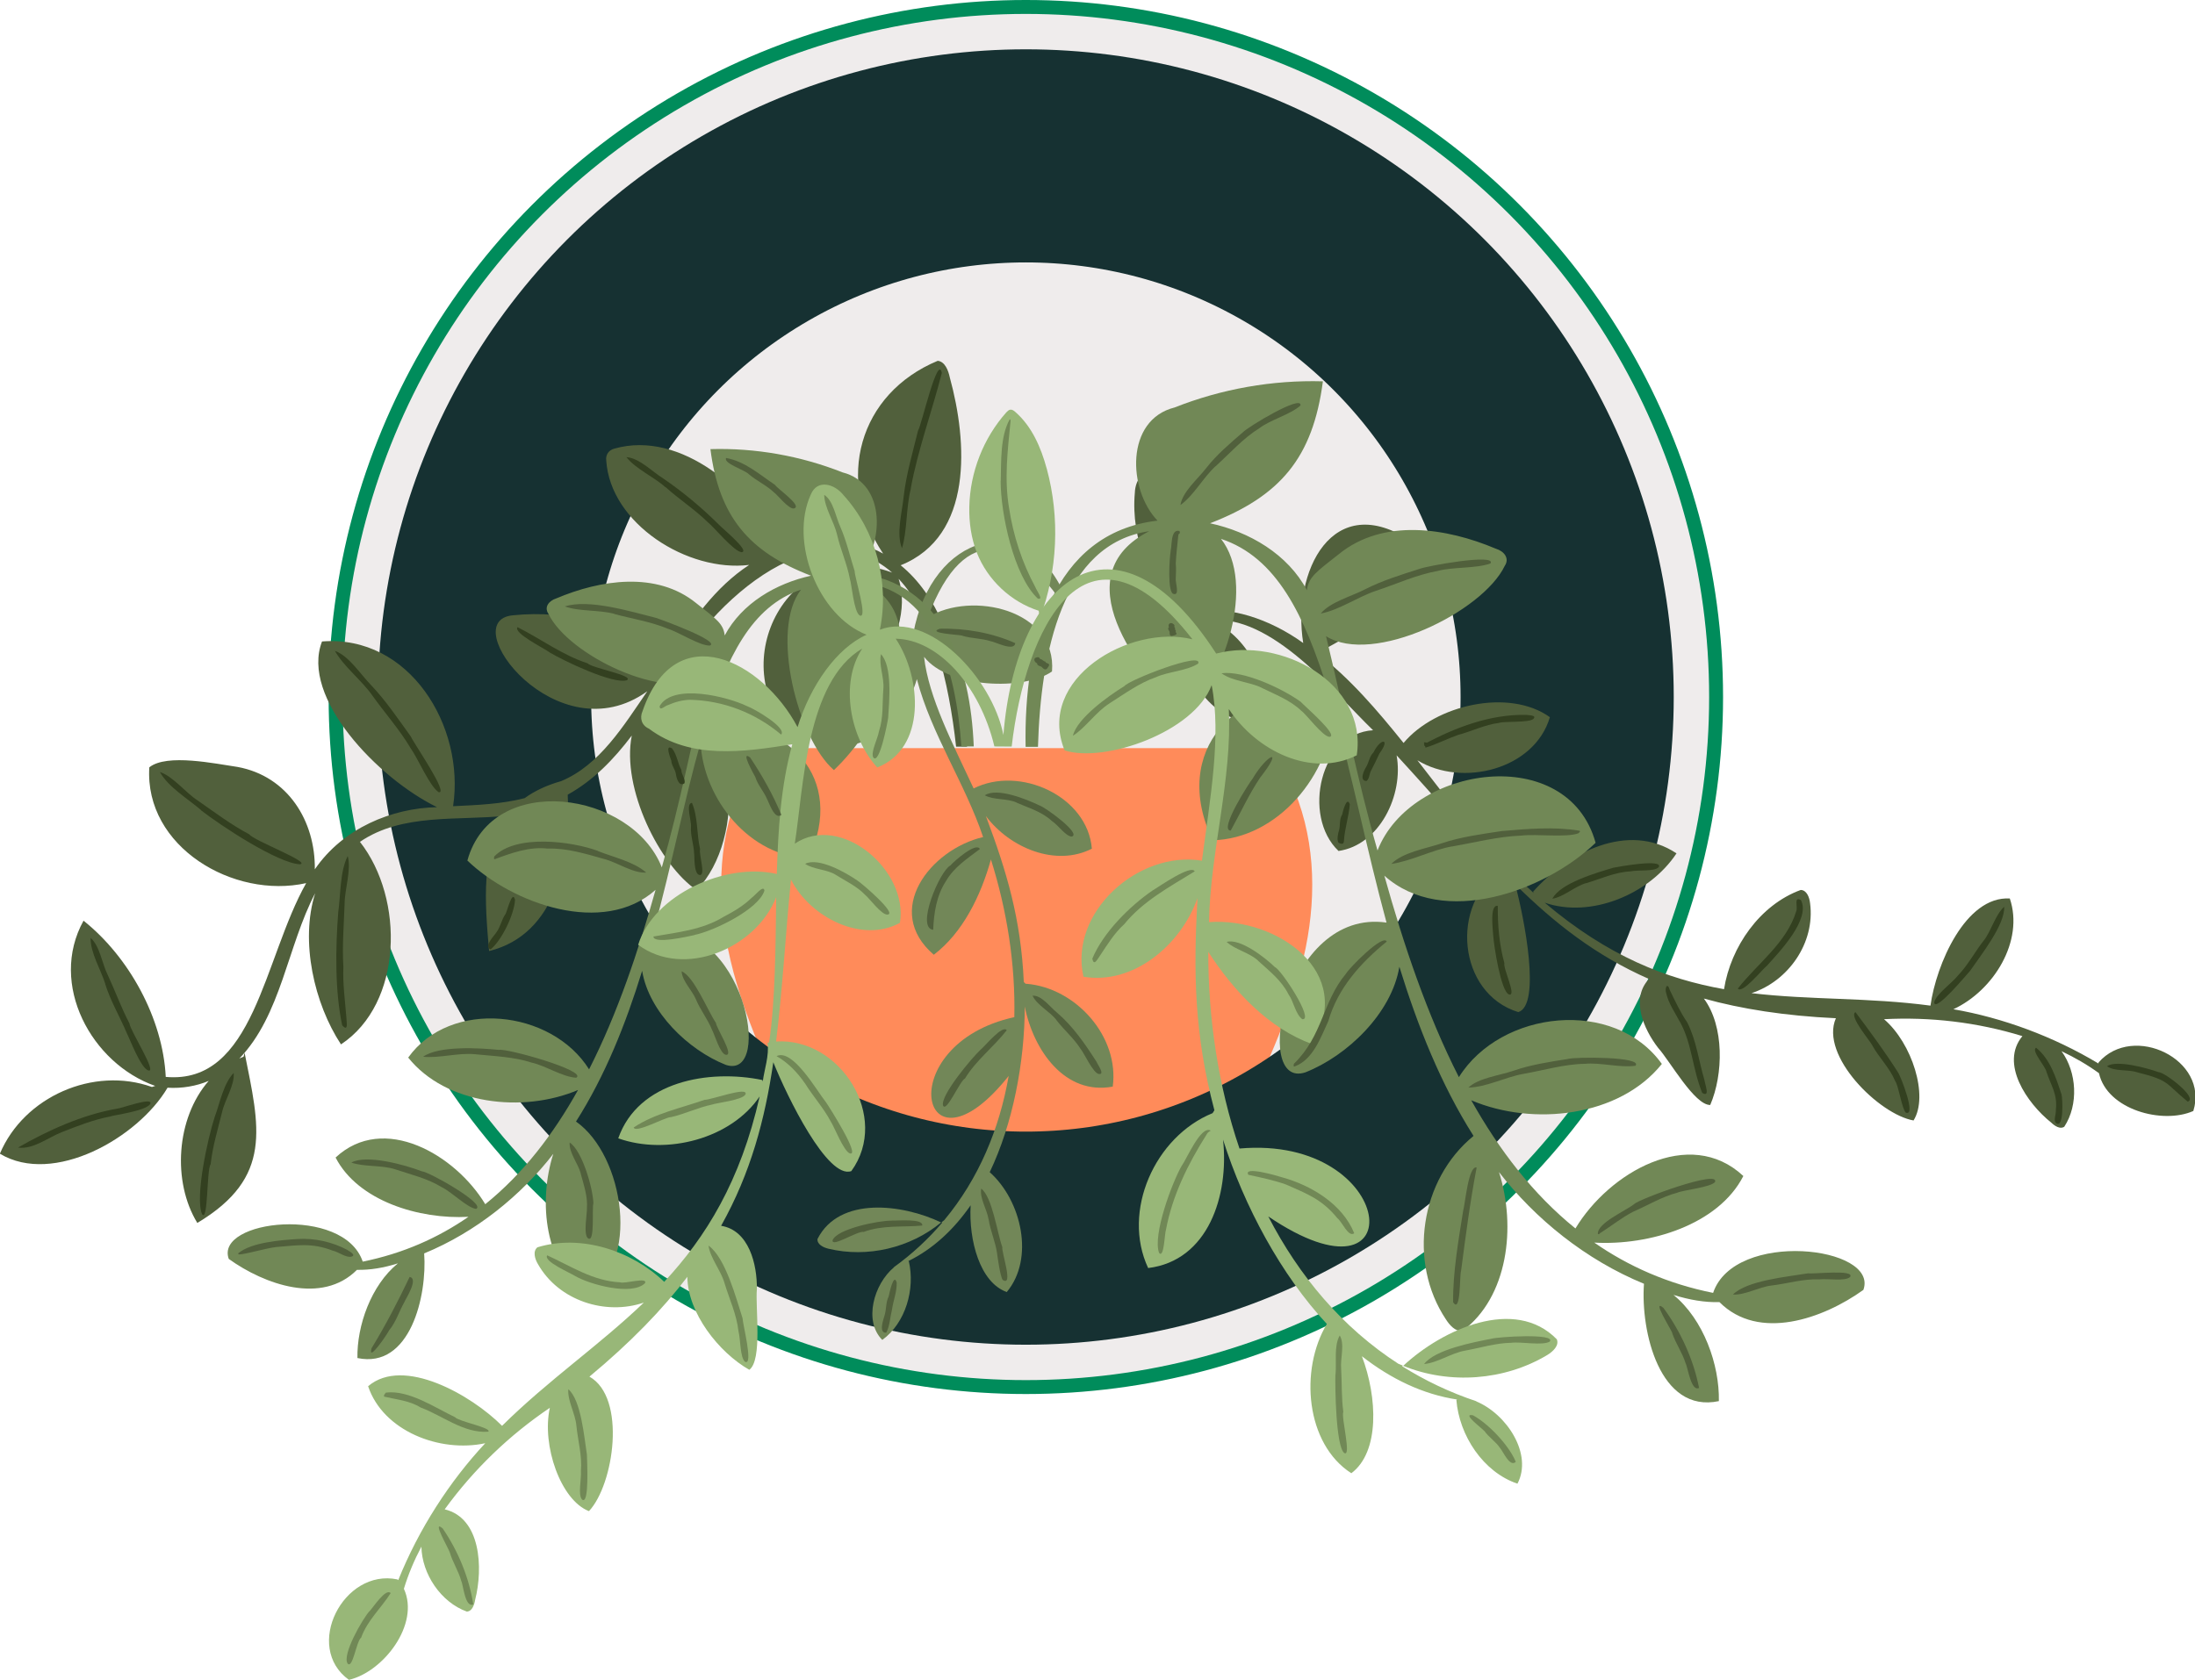 <?xml version="1.0" encoding="UTF-8"?><svg id="Calque_2" xmlns="http://www.w3.org/2000/svg" viewBox="0 0 182.88 139.99"><defs><style>.cls-1{fill:#efecec;stroke:#008c5b;stroke-width:1.16px;}.cls-1,.cls-2{stroke-miterlimit:10;}.cls-2{fill:none;stroke:#163132;stroke-width:17.76px;}.cls-3{fill:#334020;}.cls-4{fill:#728758;}.cls-5{fill:#ff8b5a;}.cls-6{fill:#718856;}.cls-7{fill:#51603c;}.cls-8{fill:#98b778;}</style></defs><g id="Calque_1-2"><circle class="cls-1" cx="85.47" cy="58.09" r="57.51"/><path class="cls-5" d="M107.53,65.11c-.75-1.63-3-2.75-5.55-2.76h-17.26s-17.26,0-17.26,0c-2.56,0-4.8,1.12-5.55,2.76-2.04,4.43-2.21,9.24-1.28,13.86,1.13,5.6,3.79,11,6.43,16.36.72,1.46,1.5,2.98,3.19,4.02,1.3.8,7.84,1.24,14.46,1.45,6.62-.2,13.16-.64,14.46-1.45,1.69-1.04,2.47-2.57,3.19-4.02,2.65-5.36,5.31-10.76,6.43-16.36.93-4.62.76-9.43-1.28-13.86Z"/><circle class="cls-2" cx="85.47" cy="58.09" r="45.1"/><path class="cls-7" d="M80.16,58.56c-.42-4.6-2.08-8.98-5.12-11.45,6.08-2.43,5.56-10.31,4.1-15.63-.13-.61-.4-1.34-1.01-1.41-6.55,2.72-8.63,9.93-4.55,16.07-2.15-1.21-5.47-1.5-8.54-.38-2.45-4.77-8.27-9.96-13.86-8.37-.46.12-.73.51-.67.98.33,5.27,6.78,9.34,11.91,8.71-2.83,1.85-4.79,4.67-6.65,7.61-3.75-2.64-8.47-3.88-13.04-3.41-4.87.45,3.69,11.74,11.2,6.33-1.97,2.87-3.97,6.16-7.18,7.49-1.23.35-2.23.83-3.04,1.42-1.95.5-3.96.57-5.96.67,1.01-6.66-3.64-14.31-10.92-13.73-1.81,4.66,4.64,11.4,9.58,13.81-3.77.08-7.83,1.75-10.18,5.18.05-4.02-2.24-7.75-6.42-8.53-1.86-.27-5.92-1.14-7.37.03-.41,6.63,7.02,11,13.07,9.65-3.55,6.29-4.34,16.81-11.7,16.15-.24-4.86-3.05-9.99-6.85-13.02-2.94,5.31.68,11.92,5.97,13.77l-.27.09c-4.86-1.74-10.66.8-12.67,5.56,4.46,2.69,11.51-1.32,13.97-5.5,1.19.08,2.43-.14,3.43-.57-2.72,3.11-3.05,8.41-.95,11.84,6.35-3.8,5.17-8.01,3.94-14.18l-.09.33c-.12.04-.23.1-.35.15,3.49-3.62,4.01-9.38,6.32-13.78-1.27,4.01-.08,9.21,2.15,12.6,5.15-3.4,5.31-12.13,1.58-16.88,3.54-2.42,8.16-1.74,12.23-2.18-2.17,2.89-1.83,7.16-1.47,11.28,5.65-1.39,6.84-7.86,6.55-13.03,2.17-1.21,3.85-2.96,5.34-4.93-.88,4.41,2.34,10.82,5.41,12.89,4.18-4.36,3.7-14.73-2.86-16.63,3.44-6.9,12.55-15.55,19.14-9.84-8.55-3.18-14.18,7.62-8.27,13.58,4.66-1.22,10.42-8,8.81-13.06,2.83,3,4.18,8.49,4.79,13.99h.91c-.09-1.82-.42-3.13-.42-3.66Z"/><path class="cls-7" d="M98.69,51.35c-2.87-2.52-4.48-6.45-4.14-10.27.03-1.18.89-2.31,2.05-1.62,3.6,1.96,5.36,8.03,3.17,11.57,2.53-.59,6,.53,8.81,2.56-.95-5.89,2.41-12.92,9.06-8.45.55.3.76.88.45,1.43-1.15,3.98-4.89,6.01-8.35,7.86,2.75,2.11,5.02,4.78,7.2,7.49,2.65-3.18,8.79-4.59,12.19-2.15-1.27,4.35-7.31,5.88-11.04,3.59,2.44,3.16,5.06,6.58,7.41,8.89.04-.02.07-.04.11-.06.51.91,1.49,1.54,2.17,2.24l-.05-.11c2.86-3.26,7.93-5.88,11.95-3.2-2.25,3.41-7.14,5.44-10.98,4.11,5.29,4.48,10.16,6.36,14.94,7.21.56-3.54,2.99-7.03,6.39-8.27.5.01.73.62.78,1.11.43,3.31-1.82,6.49-4.88,7.49,4.9.58,9.75.35,14.91,1.04.47-3.4,2.91-9.15,6.61-8.93,1.2,3.54-1.34,7.67-4.7,9.23,4.09.71,8.32,2.26,12.08,4.52l.02-.09c2.89-3.3,9.22-.23,7.89,4.05-2.56,1.14-7.19-.11-7.86-3.15-.98-.71-2.02-1.31-3.12-1.83,1.28,1.75,1.43,4.46.23,6.29-.34.24-.8-.06-1.1-.35-2.02-1.62-4.28-4.92-2.39-7.2-3.77-1.16-7.69-1.61-11.53-1.41,2.33,1.99,3.74,6.4,2.46,8.44-2.85-.49-7.84-5.4-6.47-8.52-4.26-.2-7.86-.77-11-1.64,1.71,2.3,1.63,6.32.53,8.87-1.31.02-3.37-3.69-4.34-4.76-1.21-1.56-2.32-4.12-.76-5.74-4.42-1.94-7.87-4.65-11.15-7.89.77,2.87,2.17,10.05.26,10.65-5.08-1.56-5.7-9.03-1.43-11.83-2.78-2.87-5.51-6.1-8.71-9.57.6,3.31-1.43,7.48-4.84,7.97-3.07-2.92-1.52-9.81,2.88-10.06-3.23-3.12-8.48-9.74-13.63-9.16,3.11,1.1,5.05,5.12,4.75,8.27-4.01,1.14-7.12-3.54-7.34-7.28-1.64,1.28-2.44,3.65-2.33,6.35l-.95-1.26c.19-3.46,1.7-5.57,3.86-6.45Z"/><path class="cls-4" d="M85.47,82l-.17-.15c-.24-5.28-1.42-9.2-3.16-13.84,2.01,2.68,5.84,4.25,8.83,2.72-.36-4.39-6.03-6.95-9.85-5.02-1.73-3.72-3.75-7.57-4.13-10.97,2.04,2.63,8.36,2.83,10.66,1.22.41-5.12-6.68-6.76-10.35-4.51,3.16-8.42,7.67-6.19,11.04-1.43.06-.11.15-.21.25-.3.03-.05.07-.1.11-.15-3.19-7.29-11.1-5.11-12.61,3.25-4.44.2-9.06,4.87-6.91,9.28,3.33.54,6.29-2.28,7.21-5.5,1.2,4.58,4.01,8.67,5.52,13.16-4.42,1.04-8.37,6.15-4.11,9.81,2.42-1.84,3.92-4.92,4.76-7.94,1.33,4.21,2.05,8.72,1.95,13.14-10.38,2.27-7.86,14.18-.47,4.9-.77,4.4-2.48,8.55-5.37,12.02h0c-.07.05-.15.12-.23.18.02,0,.04.02.06.03-1.16,1.36-2.5,2.61-4.04,3.72,0,0,.02,0,.03-.01-1.7,1.42-2.55,4.5-.98,6.06,1.95-1.42,2.75-4.24,2.21-6.56h-.06c2.08-1.02,3.81-2.64,5.21-4.66-.17,2.93.78,6.44,3.01,7.23,2.33-2.78,1.24-7.62-1.42-9.99,1.92-4.01,2.91-9.13,2.92-13.8.73,3.67,3.36,7.41,7.33,6.67.56-4.16-3.06-8.23-7.19-8.57Z"/><path class="cls-4" d="M68.11,103.26c1.81-3.58,7.08-2.92,10.3-1.38-2.56,2.12-6.14,2.97-9.38,2.19-.43-.1-.96-.36-.92-.81Z"/><path class="cls-6" d="M142.73,107.75c-3.79-.76-7.06-2.22-9.9-4.19,4.6.26,10.34-1.48,12.42-5.55-4.5-4.2-11.21-.26-13.99,4.37-3.53-2.85-6.36-6.54-8.68-10.68,5.15,2.19,12.35,1.38,15.88-3.03-3.95-5.52-13.4-4.51-16.91,1.1-2.67-5.25-4.62-11.09-6.21-16.79,4.88,4.37,13.38,1.31,17.6-2.74-2.31-8.39-15.39-6.49-18.17.64-1.72-6.01-2.83-11.84-4.29-17.86,3.91,2.46,13.05-2.01,14.89-5.86.43-.64-.07-1.23-.74-1.43-4.11-1.74-9.38-2.56-13.08.45-1.88,1.48-2.53,1.91-2.66,3.01-1.6-3.01-4.79-4.87-8.07-5.58,5.85-2.27,8.56-5.45,9.4-11.83-4.21-.12-8.44.63-12.36,2.18-4.11,1.03-3.9,6.84-1.42,9.43-8.8,1.03-11.15,10.27-10.99,18.85h1.03c.23-7.86,2.01-16.92,9.27-17.97-7.14,3.63-1.05,11.59,2.91,15.32,3.37-2.91,6-10.95,3.07-14.68,4.64,1.54,6.95,6.36,8.93,12.69-7.68-.79-13.18,4.94-9.63,12.43,5.44-.13,9.84-5.48,10.1-10.82,1.49,5.29,2.71,11.48,4.39,17.68-8.48-1.22-11.26,13.98-6.76,12.48,3.5-1.38,7.19-4.93,7.83-8.8,1.53,4.96,3.46,9.81,6.18,14.1-4.44,3.62-5.49,10.51-2.3,15.29.32.5.79,1.02,1.37.97,3.79-2.81,4.51-8.68,3.05-13.25,3,3.89,7.23,7.32,12.08,9.31-.29,3.93,1.29,10.83,6.24,9.78.06-3.02-1.27-6.8-3.78-8.85,1.36.42,2.59.63,3.83.6,3.28,3.29,8.65,1.38,11.99-1.02,1.32-3.65-10.74-5.03-12.52.25Z"/><path class="cls-6" d="M30.2,105.15c3.37-.68,6.29-1.98,8.83-3.74-4.1.23-9.21-1.32-11.07-4.94,4.01-3.74,9.99-.23,12.47,3.89,3.15-2.54,5.67-5.83,7.73-9.52-4.59,1.95-11.01,1.23-14.15-2.7,3.52-4.92,11.94-4.02,15.07.98,2.38-4.68,4.11-9.88,5.54-14.96-4.35,3.89-11.93,1.16-15.68-2.44,2.06-7.48,13.71-5.79,16.2.57,1.53-5.35,2.52-10.55,3.82-15.91-3.49,2.19-11.63-1.79-13.27-5.23-.38-.57.06-1.09.66-1.28,3.66-1.55,8.36-2.29,11.66.4,1.67,1.32,2.26,1.7,2.37,2.69,1.43-2.68,4.27-4.34,7.19-4.98-5.16-1.97-7.67-4.92-8.38-10.55,3.75-.11,7.52.56,11.01,1.94,3.67.92,3.47,6.09,1.26,8.4,7.06.83,9.39,7.53,9.67,14.44h-1.03c-.46-6.36-2.24-12.81-8.02-13.64,6.36,3.24.94,12.28-2.6,15.61-3.01-2.59-5.35-11.71-2.74-15.04-4.14,1.38-6.19,5.67-7.96,11.31,6.85-.7,11.75,4.4,8.59,11.08-4.85-.12-8.77-4.88-9-9.65-1.33,4.71-2.41,10.23-3.92,15.75,7.52-1.1,10.06,12.44,6.03,11.12-3.12-1.23-6.41-4.39-6.98-7.84-1.36,4.42-3.08,8.74-5.51,12.56,4.02,2.81,5.43,11.91.83,14.49-3.38-2.5-4.02-7.73-2.72-11.8-2.67,3.46-6.45,6.53-10.76,8.3.26,3.5-1.15,9.65-5.56,8.72-.05-2.69,1.13-6.06,3.37-7.89-1.21.38-2.31.56-3.41.54-2.92,2.93-7.7,1.23-10.68-.91-1.18-3.26,9.57-4.48,11.16.22Z"/><path class="cls-8" d="M129.71,111.62c-3.5-3.59-9.54-.83-12.8,2.21,3.85,1.57,8.43,1.24,12-.9.48-.29,1.01-.79.8-1.31Z"/><path class="cls-8" d="M116.57,113.7c-4.74-3.05-8.34-7.36-10.9-12.32,12.28,8.31,10.82-6.83-2.4-5.66-1.78-5.23-2.61-10.88-2.6-16.39,2.12,3.28,5.06,6.39,8.64,7.68,3.71-5.96-2.92-10.57-8.58-10.16.11-5.92,1.94-11.85,1.65-17.76,2.3,3.5,6.88,5.75,10.66,3.86.91-6.06-6.35-9.9-11.71-8.48-8.42-13.02-16.68-6.27-17.73,6.78-.94-4.76-6.22-10.34-10.29-8.77.81-3.93-.32-8.23-3.02-11.2-.76-.97-2.2-1.37-2.74-.06-1.78,3.91.59,10.09,4.65,11.68-2.49,1.11-4.68,4.23-5.75,7.7-2.93-5.53-10.17-9.28-12.91-1.35-.27.6-.08,1.21.53,1.48,3.47,2.6,7.89,1.94,11.94,1.3-.97,3.51-1.18,7.16-1.29,10.81-4.22-.99-10.25,1.7-11.55,5.9,3.81,2.84,9.82.31,11.5-3.97-.05,4.18-.08,8.69-.59,12.11-.04,0-.08.01-.13.02.15,1.08-.27,2.22-.4,3.24l-.03-.13c-4.44-.92-10.34.09-12.01,4.86,4.03,1.43,9.4.04,11.78-3.49-1.6,7.09-4.49,11.73-7.95,15.45-2.7-2.6-6.93-3.99-10.56-2.88-.41.32-.22.98.05,1.42,1.73,3.04,5.62,4.28,8.81,3.19-3.73,3.58-7.94,6.44-11.81,10.27-2.54-2.55-8.21-5.82-11.16-3.3,1.24,3.72,5.96,5.57,9.76,4.75-2.97,3.18-5.53,7.14-7.25,11.41l-.07-.06c-4.5-.94-7.85,5.63-4.04,8.37,2.86-.66,5.94-4.63,4.58-7.59.37-1.21.86-2.38,1.46-3.51.04,2.27,1.62,4.63,3.78,5.41.44-.01.63-.55.7-.99.67-2.63.48-6.81-2.54-7.53,2.43-3.35,5.41-6.2,8.76-8.46-.69,3.13.91,7.71,3.26,8.61,2.08-2.21,3.15-9.46.04-11.21,3.43-2.85,6.09-5.6,8.16-8.32.02,3,2.62,6.31,5.16,7.75,1.11-.82.49-5.21.63-6.72.03-2.07-.66-4.91-2.98-5.28,2.47-4.41,3.65-8.85,4.35-13.63,1.16,2.89,4.53,9.78,6.5,9.07,3.27-4.51-.93-11.15-6.27-10.8.52-4.15.76-8.58,1.24-13.5,1.59,3.15,5.92,5.35,9.08,3.61.72-4.38-4.92-9.17-8.76-6.6.73-4.65.94-13.5,5.62-16.26-1.91,2.88-1,7.47,1.25,9.91,4.08-1.58,3.72-7.45,1.54-10.73,3.52.06,7,3.88,8.22,8.98.48,0,.96,0,1.44.01,1.13-9.77,6.12-20.4,15.06-8.94-5.21-1.3-13.06,3.3-10.65,9.26,3.35,1.07,10.81-1.54,12.25-5.44.83,4.2-.14,9.54-.81,14.63-5.28-.87-11.09,4.3-9.87,9.67,4.13.7,8.11-2.61,9.5-6.55-.34,6.19-.28,11.3,1.41,17.68l-.15.24c-4.8,1.95-7.59,8.16-5.37,12.91,5.01-.61,6.75-6.06,6.24-10.7,1.76,5.56,4.85,11.29,8.65,15.36-2.29,3.82-1.77,10,2.04,12.44,2.37-1.77,2.18-6.32.88-9.75,2.42,1.89,5.09,3.18,7.95,3.61l-.08.02c.23,2.96,2.23,6.03,5.09,6.99,1.29-2.45-.88-5.8-3.44-6.86.01,0,.03,0,.04,0-2.25-.75-4.32-1.74-6.21-2.93.02-.02.04-.04.06-.05-.11-.05-.23-.09-.34-.14v.02Z"/><path class="cls-7" d="M82.37,101.62c.14.95.57,1.88.7,2.82.04.3.26,1.93.47,2.23.93.61-.11-2.31-.03-2.73-.43-1.2-.84-4.2-1.76-4.88-.14.81.48,1.73.61,2.55Z"/><path class="cls-7" d="M74.3,101.73c-1.05-.02-4.56.68-4.93,1.63-.11.65,2.08-.8,2.59-.69,1.58-.59,3.24-.38,4.88-.53.1-.61-2.07-.39-2.54-.42Z"/><path class="cls-7" d="M74.04,108.05c-.25.49-.18,1.1-.35,1.61-.03.15-.55,1.46.15,1.41.3-.57.32-1.3.48-1.94.11-.76.41-1.46.39-2.24-.25-.87-.62.94-.67,1.16Z"/><path class="cls-7" d="M81.67,87.51c-.69.65-3.33,3.78-3.1,4.62.27.65,1.39-2.03,1.83-2.25.94-1.54,2.38-2.61,3.48-4.02-.36-.48-1.82,1.34-2.2,1.64Z"/><path class="cls-7" d="M88.02,85.02c.63.82,1.48,1.54,2.02,2.41.26.28,1.04,2.03,1.52,2.08.53.06-.12-.79-.2-1.02-.95-1.48-1.96-2.96-3.31-4.11-.56-.45-1.27-1.45-2.02-1.4.37.8,1.44,1.31,1.99,2.03Z"/><path class="cls-7" d="M79.18,72.13c-.9.48-2.89,5.21-1.43,5.36.06-1.4.27-2.84,1.06-4.05.67-1.17,1.79-1.89,2.83-2.68-.29-.62-2.13.99-2.46,1.37Z"/><path class="cls-7" d="M84.69,66.89c1.04.46,2.11.75,2.97,1.55.52.34,1.15,1.28,1.64,1.28.84-.24-2.28-2.49-2.71-2.6-1.09-.52-3.51-1.51-4.54-.84.73.41,1.84.24,2.64.6Z"/><path class="cls-7" d="M49.83,70.92c-2.18-.81-6.85-1.42-8.65.46-.01.08-.07.24.06.22,1.39-.52,2.87-1.05,4.38-.88,1.6-.05,3.15.43,4.68.86,1.1.27,2.44,1.22,3.54,1.14-1.02-.9-2.73-1.28-4.02-1.79Z"/><path class="cls-7" d="M57.98,83.28c.36.88,1,1.68,1.35,2.56.18.3.67,2.01,1.15,2.07.72.08-.8-2.23-.83-2.66-.7-1.04-1.83-3.88-2.86-4.3.05.82.87,1.57,1.19,2.33Z"/><path class="cls-7" d="M62.93,64.76c.2.66.72,1.21.98,1.84.1.12.62,1.81,1.19,1.31-.68-1.65-1.6-3.28-2.6-4.78-.86-.65.32,1.42.43,1.63Z"/><path class="cls-7" d="M51.18,51.17c1.47.4,3.06.64,4.46,1.23.94.29,2.68,1.44,3.51,1.4.86-.37-4.05-2.16-4.51-2.31-2.11-.53-5.58-1.59-7.58-.95,1.21.44,2.84.27,4.13.62Z"/><path class="cls-7" d="M39.57,87.86c1.57.16,3.23.21,4.73.7,1.15.25,2.54,1.19,3.71,1.26.99-.57-5.83-2.48-6.44-2.32-1.66-.17-5.02-.36-6.32.57,1.32.14,2.94-.35,4.32-.21Z"/><path class="cls-7" d="M48.38,97.8c.25.94.6,1.91.52,2.91.03.37-.32,2.2.09,2.49.6.43.31-2.51.45-2.91-.04-1.29-.95-4.42-1.98-5.07-.06.86.71,1.75.93,2.59Z"/><path class="cls-7" d="M32.95,97.46c1.29.43,2.69.76,3.85,1.48.83.39,2.11,1.71,2.86,1.81.91-.37-3.92-3.1-4.51-3.13-1.39-.54-4.62-1.43-5.88-.73,1.08.38,2.55.19,3.68.57Z"/><path class="cls-7" d="M32.42,110.87c.56-.67.83-1.57,1.25-2.31.12-.31,1.24-1.99.46-2.14-.97,2.03-1.99,4.01-3.17,5.94-.36,1.29,1.38-1.27,1.46-1.49Z"/><path class="cls-7" d="M22.99,103.93c1.74-.13,2.95-.39,4.73.3.51.11,1.1.61,1.56.5.44-.14-.18-.44-.36-.57-1.25-.66-2.72-.99-4.12-.9-1.41.09-3.87.28-4.95,1.19-.01.16.16.07.26.08.95-.15,1.93-.47,2.89-.6Z"/><path class="cls-7" d="M62.4,39.53c.65.55,1.49.93,2.1,1.52.27.18,1.25,1.45,1.67,1.32.69-.22-1.39-1.62-1.6-1.96-1.27-.85-2.52-1.97-4.07-2.24-.26.45,1.58,1,1.9,1.36Z"/><path class="cls-7" d="M80.17,52.98c.76.24,1.62.21,2.37.46.34.03,1.96.9,2.05.16-1.92-.86-4.18-1.26-6.29-1.2-1.15.37,1.63.5,1.87.57Z"/><path class="cls-7" d="M86.41,55.32h0c.04.21.32.17.42.3.02.03.22.27.39.12.06-.1.26-.29.16-.4-.09-.09-.24-.05-.28-.2-.17-.02-.25-.19-.41-.21-.1-.04-.07-.2-.28-.15-.36.04-.26.4,0,.5v.02Z"/><path class="cls-7" d="M101.29,38.85c1.17-1.06,2.29-2.33,3.63-3.16.95-.72,2.55-1.12,3.43-1.89.18-.98-4.43,1.81-4.8,2.23-1.08.93-2.18,1.86-3.06,2.99-.69.9-1.97,1.96-2.14,3.07,1.1-.78,1.9-2.3,2.93-3.24Z"/><path class="cls-7" d="M97.54,45.91c-.1.5-.3,3.5.24,3.59.54.16.13-.99.18-1.28.02-.42.04-.84,0-1.26.04-.78.13-1.55.21-2.32,0-.07.05-.19.13-.19.01-.03,0-.17-.04-.2-.74-.18-.6,1.22-.73,1.66Z"/><path class="cls-7" d="M97.36,52.3h0c-.11.15.11.28.09.42,0,.02-.03.3.19.28.12-.04.43-.07.38-.23-.06-.06-.09-.12-.05-.2-.02-.04-.05-.07-.07-.11,0-.05,0-.1,0-.14-.15-.11.06-.19-.15-.32-.24-.19-.48.02-.36.28v.02Z"/><path class="cls-7" d="M114.61,49.25c1.7-.56,3.43-1.36,5.19-1.67,1.3-.35,3.13-.18,4.38-.62.56-.86-5.39.22-5.94.46-1.53.49-3.07.96-4.5,1.69-1.15.6-2.9,1.05-3.7,2.02,1.5-.27,3.08-1.38,4.57-1.88Z"/><path class="cls-7" d="M104.41,64.83c-.32.38-2.9,4.4-1.87,4.39.81-1.46,1.51-3.01,2.45-4.41,2.04-2.61.58-1.93-.59.02Z"/><path class="cls-7" d="M120.97,70.55c1.89-.33,3.86-.84,5.77-.91,1.27-.15,3.78.18,4.76-.19.06-.06.23-.17.08-.22-2.09-.35-4.35-.15-6.45.03-1.7.26-3.41.48-5.04,1.03-1.31.44-3.22.74-4.17,1.71,1.61-.22,3.41-1.17,5.06-1.46Z"/><path class="cls-7" d="M126.91,89.5c1.68-.29,3.43-.82,5.13-.84,1.28-.13,2.97.35,4.22.16.67-.77-5.09-.75-5.66-.56-1.51.24-3.04.47-4.49.97-1.16.41-2.9.59-3.77,1.41,1.46-.02,3.1-.88,4.58-1.14Z"/><path class="cls-7" d="M121.9,100.94c-.38,2.4-.86,5.12-.83,7.59.65,1.01.53-2.26.66-2.6.38-2.89.75-5.77,1.3-8.63-.69-.17-.95,2.99-1.13,3.64Z"/><path class="cls-7" d="M136.08,100.98c1.21-.52,2.39-1.25,3.67-1.58.44-.21,2.8-.45,3.14-.89.42-1.06-6.29,1.4-6.74,1.84-.69.56-3.09,1.58-3.02,2.49.14.07.14-.08.25-.11.89-.57,1.75-1.26,2.7-1.75Z"/><path class="cls-7" d="M147.58,107.14c1.38-.17,2.65-.57,4.05-.52.7-.07,2.09.18,2.51-.19.46-.66-3.07-.23-3.5-.31-1.72.29-5.08.59-6.26,1.77,1.01.06,2.16-.63,3.2-.75Z"/><path class="cls-7" d="M139.32,111.1c.29.86.86,1.66,1.12,2.52.18.3.45,2.4,1.12,2.05-.46-2.36-1.54-4.72-2.97-6.67-1.03-.84.66,1.83.74,2.09Z"/><path class="cls-6" d="M30.77,134.29c-.59.68-2.28,3.61-1.81,4.35.43.49.73-1.87,1.13-2.16.52-1.44,1.66-2.45,2.46-3.71-.41-.44-1.46,1.2-1.77,1.52Z"/><path class="cls-6" d="M37.93,118.12c-1.7-.81-3.86-2.29-5.77-2.06-.08.07-.23.25-.14.34,1.01.24,2.11.33,3.02.9,1.84.68,3.6,2.17,5.64,2.02.34-.32-2.43-.84-2.76-1.2Z"/><path class="cls-6" d="M37.47,129.36c.23.82.74,1.58.96,2.4.17.31.31,2.26,1,1.95-.34-2.22-1.27-4.47-2.55-6.33-.96-.82.53,1.74.59,1.99Z"/><path class="cls-6" d="M48.02,118.79c.13,1.3.49,2.5.38,3.82.05.66-.26,1.96.09,2.36.64.53.41-3.33.41-3.74-.23-1.45-.48-4.54-1.55-5.45-.08.95.58,2.03.67,3.01Z"/><path class="cls-6" d="M60.36,106.92c.41,1.37,1.01,2.6,1.17,4.04.18.7.12,2.15.54,2.53.73.37-.2-3.16-.2-3.62-.55-1.71-1.43-5.06-2.84-6.06.14,1.03,1.03,2.07,1.33,3.11Z"/><path class="cls-6" d="M47.93,106.35c1.2.7,4.73,1.67,5.81.59.27-.54-1.73.08-2.07-.07-2.26-.11-4.09-1.34-6.08-2.25-.34.5,1.9,1.45,2.34,1.73Z"/><path class="cls-6" d="M55.88,93.11c1.15-.26,2.28-.81,3.43-1.05.4-.15,2.55-.37,2.8-.85.29-.72-2.95.49-3.41.45-1.99.7-4.13,1.13-5.9,2.3.11.53,2.55-.82,3.08-.86Z"/><path class="cls-6" d="M67.07,90.29c.66,1.07,1.56,2.06,2.14,3.17.27.37,1.08,2.51,1.61,2.67.87.22-1.74-3.89-1.99-4.25-.77-.96-2.79-4.54-4.13-3.86.92.51,1.75,1.37,2.36,2.26Z"/><path class="cls-6" d="M57.86,77.92c1.64-.34,5.33-2.13,5.83-3.69-.06-.55-.83.46-1.05.58-.69.68-1.52,1.16-2.37,1.61-1.77,1.08-3.84,1.28-5.83,1.63.01.66,2.86,0,3.42-.12Z"/><path class="cls-6" d="M69.63,72.91c.83.52,1.78.96,2.46,1.68.3.22,1.39,1.72,1.87,1.63.8-.08-2.17-2.61-2.49-2.81-1.01-.7-3.26-1.98-4.39-1.42.68.48,1.79.45,2.54.91Z"/><path class="cls-6" d="M62.24,58.85c-1.6-.78-6.17-1.94-7.28,0-.01.46.47-.05.7-.09.57-.25,1.18-.42,1.82-.44,2.8.06,5.46,1.1,7.6,2.9.51-.56-2.24-2.16-2.84-2.37Z"/><path class="cls-6" d="M69.74,44.55c.28,1.23.84,2.46,1.07,3.7.15.43.33,2.73.81,3.04.73.36-.43-3.22-.41-3.68-.39-1.24-.68-2.52-1.2-3.71-.38-.81-.58-2.18-1.34-2.66.02,1.08.82,2.23,1.07,3.31Z"/><path class="cls-6" d="M73.6,57.4c-.1,1.22.02,2.38-.37,3.56-.1.61-.7,1.72-.47,2.17.51.65,1.19-2.92,1.24-3.32.09-1.41.36-4.27-.6-5.29-.2.87.28,1.96.2,2.88Z"/><path class="cls-6" d="M92.42,58.63c1.25-.79,2.51-1.72,3.91-2.2,1-.46,2.59-.52,3.5-1.13.43-1.05-5.79,1.38-6.15,1.88-1.32.81-3.95,2.69-4.29,4.14,1.06-.67,1.93-2,3.04-2.69Z"/><path class="cls-6" d="M105.09,57.31c1.13.56,2.42,1.04,3.33,1.93.4.26,1.78,2.15,2.35,2.17.81-.09-2.13-2.61-2.41-2.93-1.56-1.12-4.76-2.61-6.59-2.37.88.66,2.32.71,3.33,1.2Z"/><path class="cls-6" d="M96.06,74.19c-1.97,1.35-4.15,3.54-5.05,5.7.13.7.45,0,.66-.28.6-.9,1.19-1.86,2-2.59,1.58-1.94,3.77-3.1,5.87-4.4-.29-.6-2.93,1.24-3.47,1.57Z"/><path class="cls-6" d="M104.82,80.07c.95.87,1.95,1.63,2.54,2.81.44.61.56,1.62,1.14,2.06,1.04.14-1.75-4.14-2.28-4.34-.83-.81-2.91-2.42-4.02-2.1.69.64,1.9.89,2.63,1.57Z"/><path class="cls-6" d="M98.47,97.13c-.81,1.41-2.45,5.79-1.9,7.29.42.5.46-1.64.57-1.91.54-2.89,1.83-5.49,3.39-7.96.06-.12.14-.2.25-.26.06-.02.09-.04.06-.08-.8-.39-1.95,2.34-2.37,2.93Z"/><path class="cls-6" d="M107.15,98.72c1.73.77,2.98,1.21,4.28,2.81.4.3.91,1.62,1.4,1.25-.98-2.43-3.59-4-6.04-4.67-.3-.1-3.26-.97-2.78-.2,1.02.22,2.13.45,3.14.81Z"/><path class="cls-6" d="M111.26,114.55c-.03,1.08.04,5.97.73,6.54.64.39-.26-2.96-.07-3.43-.16-1.19-.11-2.4-.18-3.59-.08-.83.32-2.07-.12-2.77-.5.89-.25,2.24-.35,3.26Z"/><path class="cls-6" d="M123.67,119.25c.37.54.98.91,1.33,1.46.22.23.8,1.61,1.29,1.12-.55-1.35-2.27-3.18-3.57-3.88-.99-.2.8,1.11.94,1.31Z"/><path class="cls-6" d="M122.03,112.57c1.28-.23,2.58-.64,3.87-.66.83-.11,2.6.26,3.22-.1.56-.72-4.38-.39-4.85-.24-1.54.3-4.7.9-5.62,2.11,1.09-.09,2.26-.91,3.38-1.11Z"/><path class="cls-7" d="M112.14,81.15c-1.99,2.39-1.9,5.13-4.34,7.51,0,.08-.07.25.06.22,1.55-.57,2.17-2.41,2.81-3.78.79-2.75,2.7-4.86,4.87-6.63-.3-.67-3.1,2.17-3.4,2.68Z"/><path class="cls-3" d="M55.47,40.61c1.12,1.01,2.46,1.88,3.52,2.93.44.33,2.15,2.42,2.79,2.48.78-.05-1.68-2.05-1.91-2.32-1.42-1.41-2.97-2.7-4.62-3.83-.91-.56-2-1.71-3.06-1.77.79,1,2.3,1.64,3.27,2.52Z"/><path class="cls-3" d="M45.77,54.36c1.16.7,5.33,2.7,6.46,2.33.66-.39-2.93-1.01-3.28-1.41-2.11-.69-3.86-2.02-5.83-3.01-.38.48,2.2,1.75,2.66,2.09Z"/><path class="cls-3" d="M55.93,63.37c0,.4.32.74.38,1.12.02.19.2,1.14.72.79.1-.38-.27-.72-.26-1.11-.32-.59-.36-1.27-.78-1.8-.61-.37-.14.77-.07,1Z"/><path class="cls-3" d="M57.57,68.91c-.05.74.24,1.49.26,2.22.05.13-.05,1.63.41,1.78.63.2-.04-1.74.09-2.14-.3-1.27-.16-2.65-.68-3.86-.55.05-.02,1.57-.08,2Z"/><path class="cls-3" d="M42.12,76.17c-.33.46-.42,1.08-.76,1.53-.15.26-1.09,1.16-.49,1.43.93-.75,1.98-2.93,2.04-4.14-.22-.89-.66.98-.79,1.18Z"/><path class="cls-3" d="M31.02,57.96c1.03,1.45,2.27,2.84,3.17,4.36.66.93,1.57,3.15,2.35,3.7.91.21-2.1-4.12-2.3-4.62-1.06-1.47-2.08-2.99-3.33-4.31-.89-.91-1.84-2.43-3.01-2.85.73,1.31,2.23,2.45,3.12,3.72Z"/><path class="cls-3" d="M28.18,76.04c-.23,2.95-.28,6.58.33,9.41.57.63.34-.39.34-.76-.11-1.36-.3-2.74-.24-4.1-.11-1.74.04-3.49.1-5.23,0-1.24.58-2.87.26-4.02-.66,1.32-.58,3.21-.79,4.69Z"/><path class="cls-3" d="M17.87,93.15c-.54,1.65-1.65,6.63-1.03,8.05.51.69.37-3.71.71-4.17.16-1.47.59-2.89.95-4.33.22-1.03,1.07-2.27.97-3.28-.87.91-1.15,2.53-1.6,3.72Z"/><path class="cls-3" d="M16.75,67.53c1.62,1.27,6.41,4.43,8.25,4.5.95-.16-3.9-1.99-4.22-2.49-1.52-.8-2.89-1.84-4.3-2.82-1.03-.66-2.05-2.02-3.16-2.38.71,1.27,2.32,2.22,3.44,3.18Z"/><path class="cls-3" d="M8.76,81.99c.43,1.4,1.23,2.75,1.79,4.08.24.46,1.17,2.94,1.8,3.14.81.27-1.55-3.39-1.56-3.91-.69-1.31-1.19-2.71-1.81-4.04-.47-.92-.66-2.43-1.43-3.09-.02,1.25.84,2.62,1.22,3.82Z"/><path class="cls-3" d="M5.16,94.35c1.3-.51,2.64-1.04,4.02-1.3.26-.12,2.89-.43,3.33-1.03.34-.67-2.43.37-2.77.38-2.89.5-5.81,1.84-8.24,3.24,1.28.17,2.5-.84,3.66-1.29Z"/><path class="cls-3" d="M75.88,40.72c.57-3.17,1.79-6.49,2.59-9.64-.34-1.65-1.71,4.45-1.98,4.8-.44,1.82-.99,3.64-1.2,5.51-.13,1.3-.64,3.11-.14,4.3.45-1.48.33-3.42.74-4.97Z"/><path class="cls-3" d="M114.44,62.7c-.34.32-.39.84-.61,1.21-.16.24-.62,1.16.02,1.18.24-.18.23-.53.34-.78.26-.5.5-1,.74-1.51.97-1.32.07-1.28-.49-.1Z"/><path class="cls-3" d="M111.81,67.91c-.23.39-.13.88-.25,1.3-.03.07-.23.8-.03,1.03.2.1.42.16.44-.13.06-1.06.41-2.03.49-3.08-.25-.74-.6.66-.64.88Z"/><path class="cls-3" d="M121.47,61.25c1.13-.29,2.25-.86,3.41-1,.43-.16,2.5,0,2.87-.33.32-.32-.35-.3-.57-.34-3-.07-5.93,1.04-8.54,2.45l.05.15c.38-.09.36-.33-.06-.31l.14.44c.92-.28,1.8-.74,2.71-1.06Z"/><path class="cls-3" d="M124.41,77.98c.05.79.64,4.68,1.32,4.9.66.17-.51-2.15-.39-2.61-.43-1.56-.56-3.16-.55-4.77-.7-.14-.4,2-.38,2.48Z"/><path class="cls-3" d="M132.14,73.61c1.25-.37,2.38-.92,3.71-.99.65-.14,1.97.04,2.35-.35.41-.72-3.36-.04-3.79.05-1.41.42-4.42,1.29-5.07,2.58.94-.15,1.85-1.02,2.8-1.3Z"/><path class="cls-3" d="M139.97,85.16c1.02,1.88,1.01,3.81,1.85,5.92.7.43.22-.74.19-1.06-.48-1.61-.67-3.31-1.44-4.82-.58-.85-1-1.76-1.45-2.69-.2-.71-.45-.15-.29.29.2.86.73,1.59,1.13,2.36Z"/><path class="cls-3" d="M147.23,80.47c.99-1.11,3.64-3.84,2.82-5.45-.64-.36-.23.6-.4.94-.8,2.62-3.23,4.34-4.86,6.43.38.47,2.02-1.59,2.44-1.92Z"/><path class="cls-3" d="M156.01,87.16c.56.99,1.45,1.87,1.88,2.92.29.36.56,2.33.9,2.65.88.32-.41-2.97-.63-3.32-1.11-1.75-2.33-3.4-3.57-5.06-.56.34,1.16,2.3,1.43,2.81Z"/><path class="cls-3" d="M165.28,78.38c-.74.95-1.33,2.07-2.16,2.93-.47.61-1.86,1.58-1.97,2.24.09.84,2.71-2.34,3-2.65.89-1.31,2.91-3.83,2.83-5.33-.75.69-1.06,1.99-1.7,2.82Z"/><path class="cls-3" d="M170.51,89.34c.37,1.13.92,1.83.78,3.13.02.46-.22.87,0,1.12.68.54.56-2.04.47-2.38-.46-1.38-.95-2.96-2.12-3.89-.44.25.81,1.57.87,2.03Z"/><path class="cls-3" d="M178.04,89.36c2.78.7,2.31.88,4.23,2.45.93-.26-1.9-2.46-2.44-2.46-.94-.34-3.5-1.04-4.28-.49.65.46,1.73.25,2.49.5Z"/><path class="cls-8" d="M87.21,39.06c-.48-1.77-1.24-3.53-2.62-4.73-.11-.1-.25-.2-.4-.19-.14.01-.25.13-.35.23-1.91,2.15-3.02,4.99-3.08,7.87-.03,1.3.16,2.62.63,3.83.89,2.26,2.83,4.09,5.15,4.83l.1.63c1.48-3.96,1.68-8.39.57-12.48Z"/><path class="cls-6" d="M83.37,40.07c0,2.74,1.09,7.92,3.09,9.81.55.18-.13-.72-.2-.95-1.11-2.05-1.84-4.3-2.19-6.6-.41-2.43-.11-4.83.13-7.28-.02-.09-.04-.13-.08-.09-.79,1.42-.7,3.49-.74,5.11Z"/></g></svg>